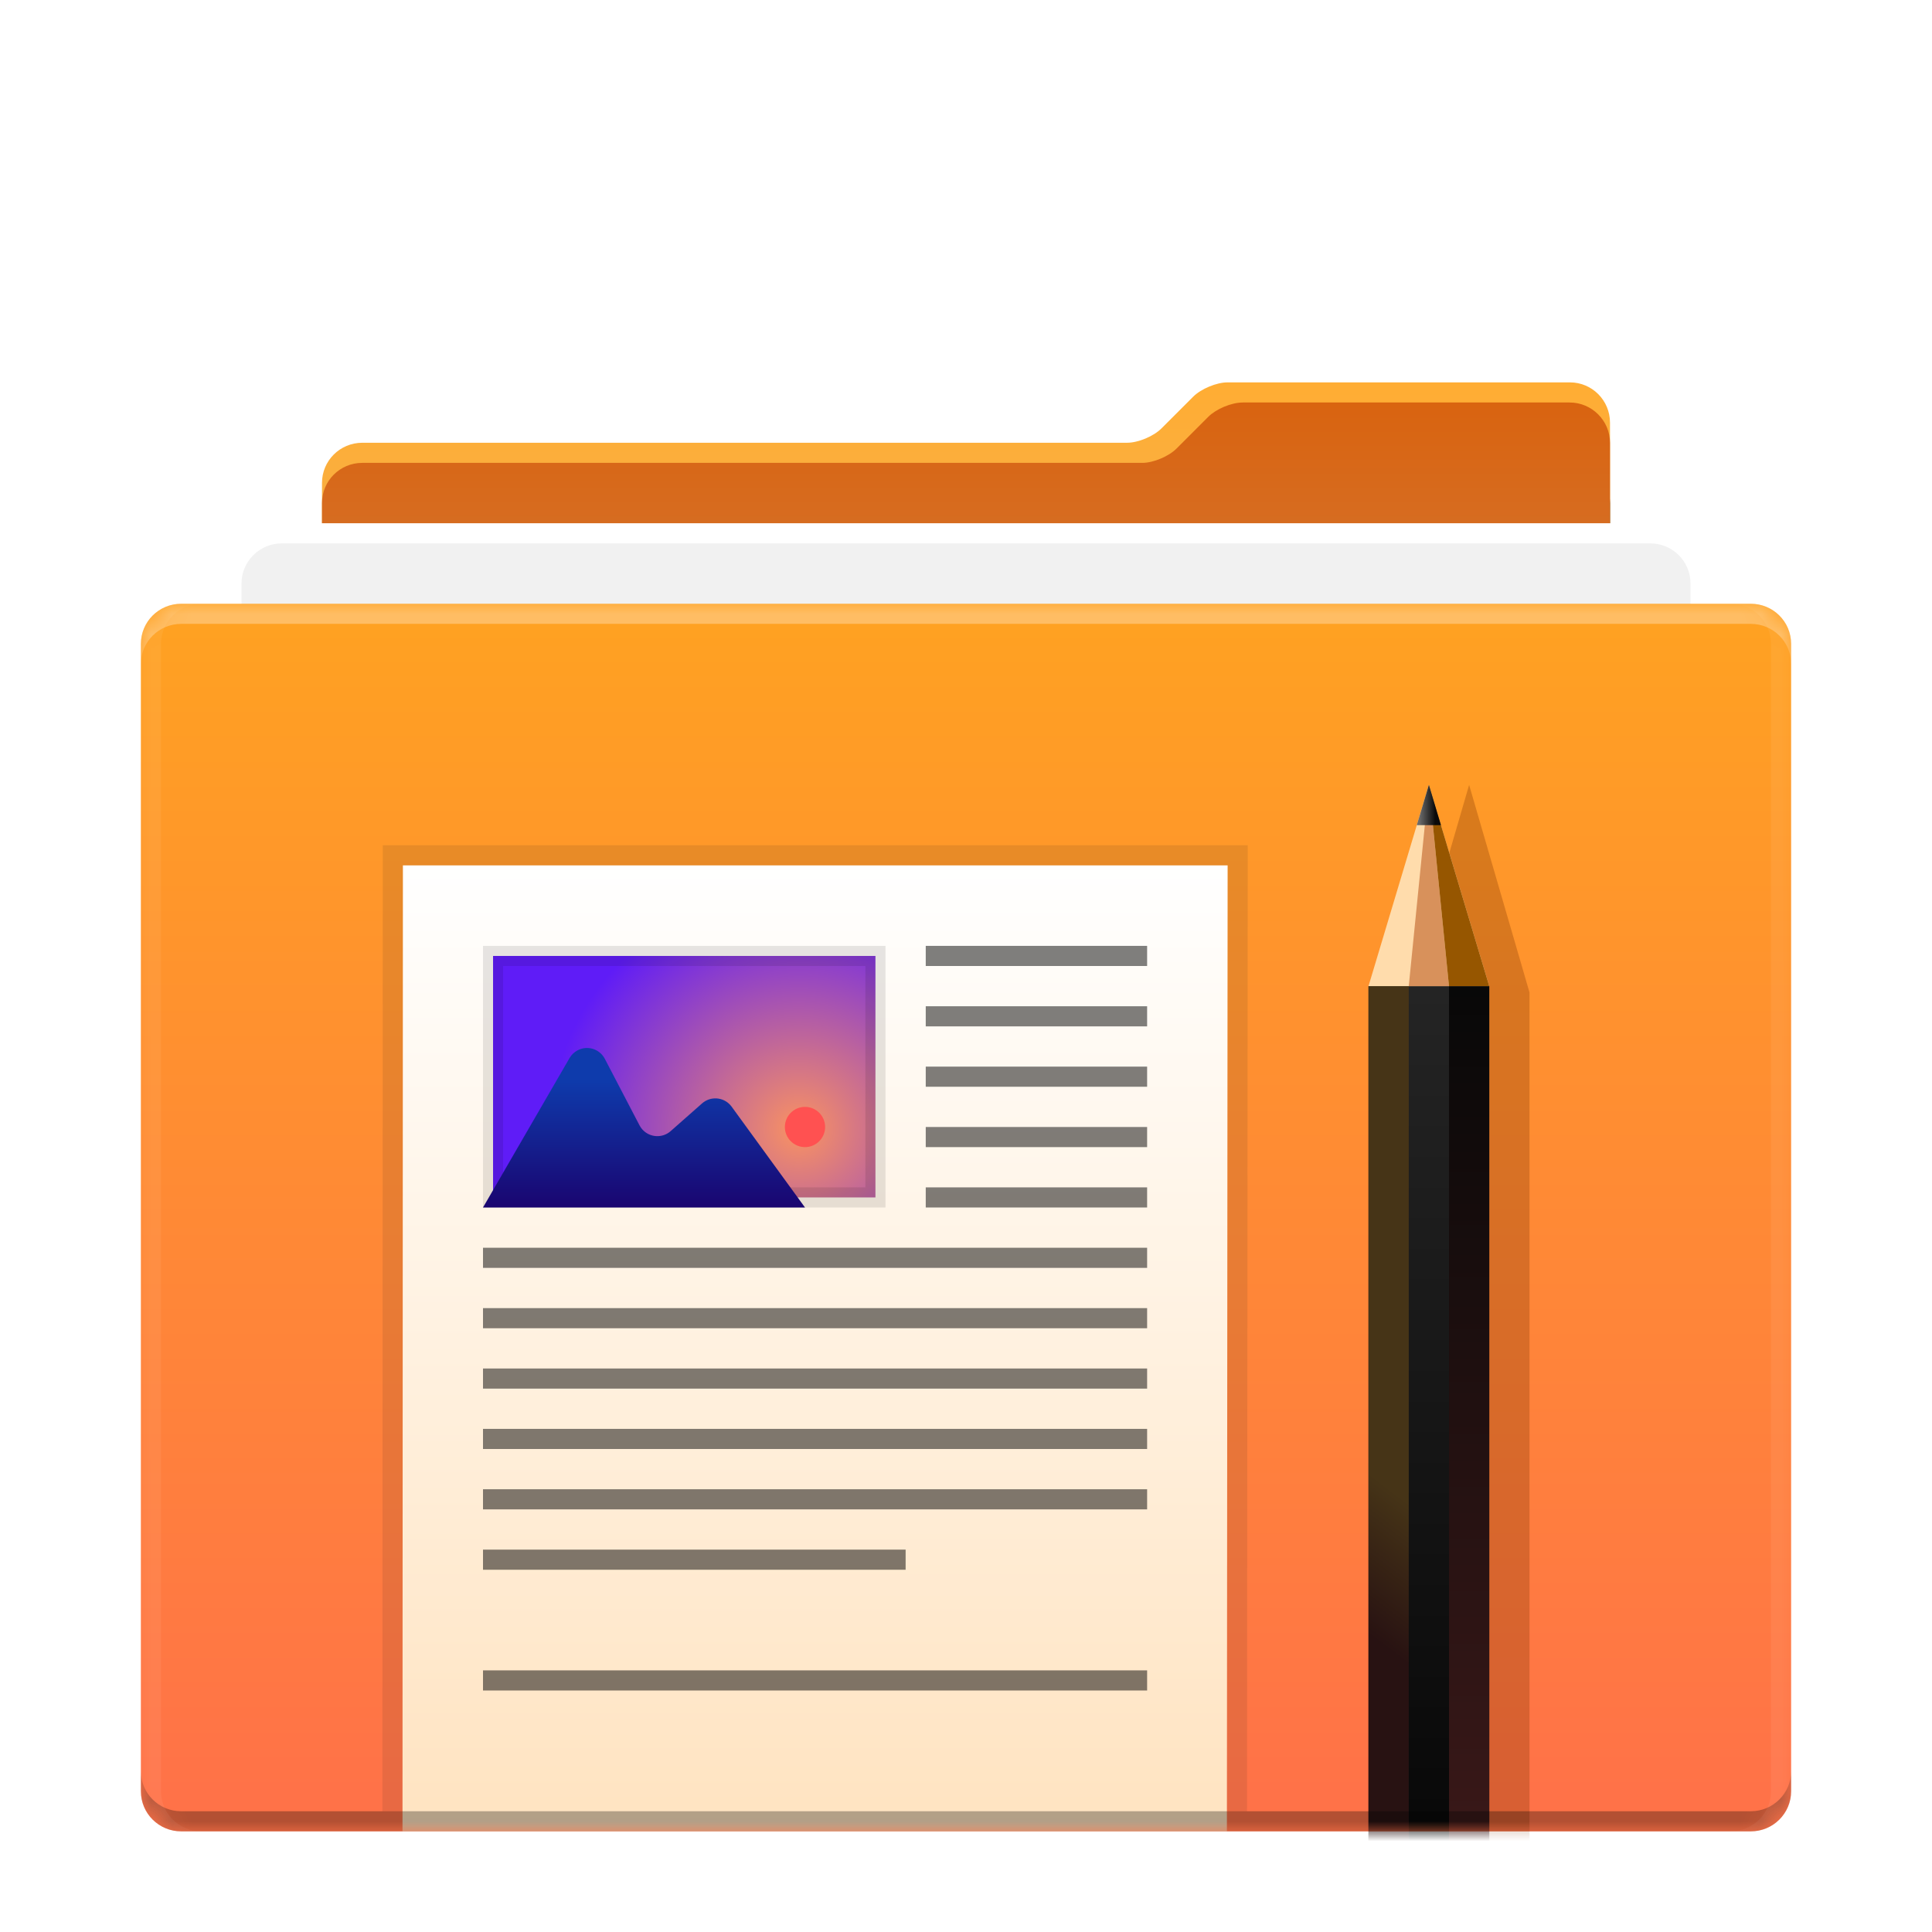 <svg xmlns="http://www.w3.org/2000/svg" xmlns:xlink="http://www.w3.org/1999/xlink" width="96" height="96" viewBox="0 0 96 96">
  <defs>
    <filter id="folder-documents-stack-a" width="129.3%" height="148.6%" x="-14.6%" y="-22.2%" filterUnits="objectBoundingBox">
      <feOffset dy="2" in="SourceAlpha" result="shadowOffsetOuter1"/>
      <feGaussianBlur in="shadowOffsetOuter1" result="shadowBlurOuter1" stdDeviation="2"/>
      <feColorMatrix in="shadowBlurOuter1" result="shadowMatrixOuter1" values="0 0 0 0 0   0 0 0 0 0   0 0 0 0 0  0 0 0 0.5 0"/>
      <feMerge>
        <feMergeNode in="shadowMatrixOuter1"/>
        <feMergeNode in="SourceGraphic"/>
      </feMerge>
    </filter>
    <linearGradient id="folder-documents-stack-d" x1="50%" x2="50%" y1="0%" y2="98.094%">
      <stop offset="0%" stop-color="#FFAD34"/>
      <stop offset="100%" stop-color="#BEBEBE"/>
    </linearGradient>
    <path id="folder-documents-stack-c" d="M71.009,0 C72.109,0 73,0.894 73,1.999 L73,65 C73,66.115 72.09,67 71,67 L11,67 C9.895,67 9,66.134 9,65 L9,4.993 C9,3.892 9.894,3 11.005,3 L49.007,3 C49.555,3 50.321,2.679 50.711,2.289 L52.289,0.711 C52.682,0.318 53.455,0 53.992,0 L71.009,0 Z"/>
    <filter id="folder-documents-stack-b" width="143.8%" height="141.8%" x="-21.9%" y="-14.9%" filterUnits="objectBoundingBox">
      <feOffset dy="4" in="SourceAlpha" result="shadowOffsetOuter1"/>
      <feGaussianBlur in="shadowOffsetOuter1" result="shadowBlurOuter1" stdDeviation="4"/>
      <feColorMatrix in="shadowBlurOuter1" values="0 0 0 0 0   0 0 0 0 0   0 0 0 0 0  0 0 0 0.5 0"/>
    </filter>
    <linearGradient id="folder-documents-stack-e" x1="50%" x2="50%" y1="0%" y2="98.094%">
      <stop offset="0%" stop-color="#D9630F"/>
      <stop offset="100%" stop-color="#BEBEBE"/>
    </linearGradient>
    <linearGradient id="folder-documents-stack-g" x1="50%" x2="50%" y1="0%" y2="96.707%">
      <stop offset="0%" stop-color="#FFA221"/>
      <stop offset="100%" stop-color="#FF7248"/>
    </linearGradient>
    <path id="folder-documents-stack-f" d="M2.007,72 C0.898,72 -3.1663639e-11,71.114 -5.80115294e-12,70.005 L1.32362502e-09,12.995 C1.34931688e-09,11.893 0.893,11 2.007,11 L79.993,11 C81.102,11 82,11.886 82,12.995 L82,70.005 C82,71.107 81.107,72 79.993,72 L2.007,72 Z"/>
    <linearGradient id="folder-documents-stack-i" x1="50%" x2="50%" y1="0%" y2="100%">
      <stop offset="0%" stop-color="#FFF"/>
      <stop offset="100%" stop-color="#FFE3C0"/>
    </linearGradient>
    <radialGradient id="folder-documents-stack-j" cx="79.957%" cy="71.832%" r="100%" fx="79.957%" fy="71.832%" gradientTransform="matrix(0 -1 .65 0 .333 1.518)">
      <stop offset="0%" stop-color="#FA9361"/>
      <stop offset="100%" stop-color="#5F1CF7"/>
    </radialGradient>
    <linearGradient id="folder-documents-stack-k" x1="50%" x2="50%" y1="20.953%" y2="100%">
      <stop offset="0%" stop-color="#0E3BAC"/>
      <stop offset="100%" stop-color="#1A0570"/>
    </linearGradient>
    <filter id="folder-documents-stack-l" width="300%" height="118.8%" x="-100%" y="-9.4%" filterUnits="objectBoundingBox">
      <feGaussianBlur in="SourceGraphic" stdDeviation="2"/>
    </filter>
    <linearGradient id="folder-documents-stack-m" x1="50%" x2="50%" y1="0%" y2="100%">
      <stop offset="0%" stop-color="#242424"/>
      <stop offset="100%"/>
    </linearGradient>
    <linearGradient id="folder-documents-stack-n" x1="50.345%" x2="49.934%" y1="45.328%" y2="60.059%">
      <stop offset="0%" stop-color="#463417"/>
      <stop offset="100%" stop-color="#281212"/>
    </linearGradient>
    <linearGradient id="folder-documents-stack-o" x1="50%" x2="50%" y1="0%" y2="100%">
      <stop offset="0%" stop-color="#080808"/>
      <stop offset="100%" stop-color="#481D1D"/>
    </linearGradient>
    <linearGradient id="folder-documents-stack-p" x1="11.779%" x2="76.358%" y1="79.249%" y2="79.249%">
      <stop offset="0%" stop-color="#6A6A6A"/>
      <stop offset="100%" stop-color="#0A0A0A"/>
    </linearGradient>
  </defs>
  <g fill="none" fill-rule="evenodd" filter="url(#folder-documents-stack-a)" transform="translate(7 17)">
    <use fill="#000" filter="url(#folder-documents-stack-b)" xlink:href="#folder-documents-stack-c"/>
    <use fill="url(#folder-documents-stack-d)" xlink:href="#folder-documents-stack-c"/>
    <path fill="url(#folder-documents-stack-e)" d="M70.994,1 C72.102,1 73,1.904 73,3.003 L73,64.981 L9,64.981 L9,5.994 C9,4.893 9.891,4 11,4 L49.759,4 C50.306,4 51.071,3.679 51.461,3.289 L53.039,1.711 C53.432,1.318 54.188,1 54.758,1 L70.994,1 Z"/>
    <path fill="#FFF" d="M5,67.007 L5,8.997 C5,7.894 5.897,7 7.001,7 L74.999,7 C76.104,7 77,7.895 77,8.997 L77,67.007 L5,67.007 Z"/>
    <path fill="#F1F1F1" d="M5,66 L5,9.996 C5,8.894 5.897,8 7.001,8 L74.999,8 C76.104,8 77,8.888 77,9.996 L77,66 L5,66 Z"/>
    <mask id="folder-documents-stack-h" fill="#fff">
      <use xlink:href="#folder-documents-stack-f"/>
    </mask>
    <use fill="url(#folder-documents-stack-g)" xlink:href="#folder-documents-stack-f"/>
    <g mask="url(#folder-documents-stack-h)">
      <g transform="translate(12 20)">
        <polygon fill="#1D1D1D" fill-opacity=".1" points=".021 3 43 3 42.963 51 0 51"/>
        <polygon fill="url(#folder-documents-stack-i)" points="1.02 4 42 4 41.964 52 1 52"/>
        <g transform="translate(5 8)">
          <path fill="url(#folder-documents-stack-j)" stroke="#000" stroke-opacity=".1" d="M0.5,0.5 L0.5,12.5 L19.5,12.5 L19.5,0.5 L0.5,0.5 Z"/>
          <circle cx="16" cy="9" r="1" fill="#FF5151"/>
          <path fill="url(#folder-documents-stack-k)" d="M3.41060513e-13,13 L16,13 L12.354,7.989 C12.029,7.543 11.404,7.444 10.957,7.769 C10.932,7.787 10.907,7.807 10.884,7.828 L9.325,9.204 C8.912,9.57 8.28,9.531 7.914,9.117 C7.86,9.056 7.814,8.989 7.777,8.917 L6.053,5.612 C5.798,5.122 5.194,4.932 4.704,5.188 C4.536,5.276 4.396,5.409 4.301,5.573 L3.41060513e-13,13 Z"/>
        </g>
        <path fill="#000" fill-opacity=".5" d="M27,8 L38,8 L38,9 L27,9 L27,8 Z M27,11 L38,11 L38,12 L27,12 L27,11 Z M27,14 L38,14 L38,15 L27,15 L27,14 Z M27,17 L38,17 L38,18 L27,18 L27,17 Z M27,20 L38,20 L38,21 L27,21 L27,20 Z M5,23 L38,23 L38,24 L5,24 L5,23 Z M5,26 L38,26 L38,27 L5,27 L5,26 Z M5,29 L38,29 L38,30 L5,30 L5,29 Z M5,32 L38,32 L38,33 L5,33 L5,32 Z M5,35 L38,35 L38,36 L5,36 L5,35 Z M5,38 L26,38 L26,39 L5,39 L5,38 Z M5,44 L38,44 L38,45 L5,45 L5,44 Z"/>
        <g transform="translate(49)">
          <polygon fill="#7B3400" fill-opacity=".3" points="2 10.313 5 0 8 10.313 8 64 2 64" filter="url(#folder-documents-stack-l)"/>
          <polygon fill="url(#folder-documents-stack-m)" points="0 10 6 10 6 65 0 65"/>
          <polygon fill="url(#folder-documents-stack-n)" points="0 10 2 10 2 65 0 65"/>
          <polygon fill="url(#folder-documents-stack-o)" points="4 10 6 10 6 65 4 65"/>
          <polygon fill="#FFDCAC" points="3 0 6 10 0 10"/>
          <polygon fill="#D8915B" points="3 0 4 10 2 10"/>
          <polygon fill="#965600" points="3 0 6 10 4 10"/>
          <polygon fill="url(#folder-documents-stack-p)" points="3.6 2 2.4 2 3 0"/>
        </g>
      </g>
    </g>
    <g mask="url(#folder-documents-stack-h)">
      <g transform="translate(0 11)">
        <path fill="#FFF" fill-opacity=".3" d="M1.30597606e-09,2.995 L1.32929515e-09,1.995 C1.35498701e-09,0.893 0.893,-3.33066907e-15 2.007,-3.33066907e-15 L79.993,-3.33066907e-15 C81.102,-3.33066907e-15 82,0.886 82,1.995 L82,2.995 C82,1.886 81.102,1 79.993,1 L2.007,1 C0.893,1 1.35498701e-09,1.893 1.32929515e-09,2.995 Z"/>
        <path fill="#000" fill-opacity=".3" d="M-6.70730656e-14,58.005 C-2.59295592e-11,59.114 0.898,60 2.007,60 L79.993,60 C81.107,60 82,59.107 82,58.005 L82,59.005 C82,60.107 81.107,61 79.993,61 L2.007,61 C0.898,61 -2.59295592e-11,60.114 -6.70730656e-14,59.005 L2.3252019e-11,58.005 Z"/>
        <path fill="#FFF" fill-opacity=".06" d="M78.993 7.10542736e-15L79.993 7.10542736e-15C81.102 7.10542736e-15 82 .886 82 1.995L82 59.005C82 60.107 81.107 61 79.993 61L78.993 61C80.107 61 81 60.107 81 59.005L81 1.995C81 .886 80.102 7.10542736e-15 78.993 7.10542736e-15zM3.007 7.10542736e-15C1.893 7.10542736e-15 1 .893 1 1.995L1 59.005C1 60.114 1.898 61 3.007 61L2.007 61C.898 61-2.59790751e-11 60.114-1.16589012e-13 59.005L1.32930959e-9 1.995C1.35500144e-9.893.893 7.10542736e-15 2.007 7.10542736e-15L3.007 7.10542736e-15z"/>
      </g>
    </g>
  </g>
</svg>
